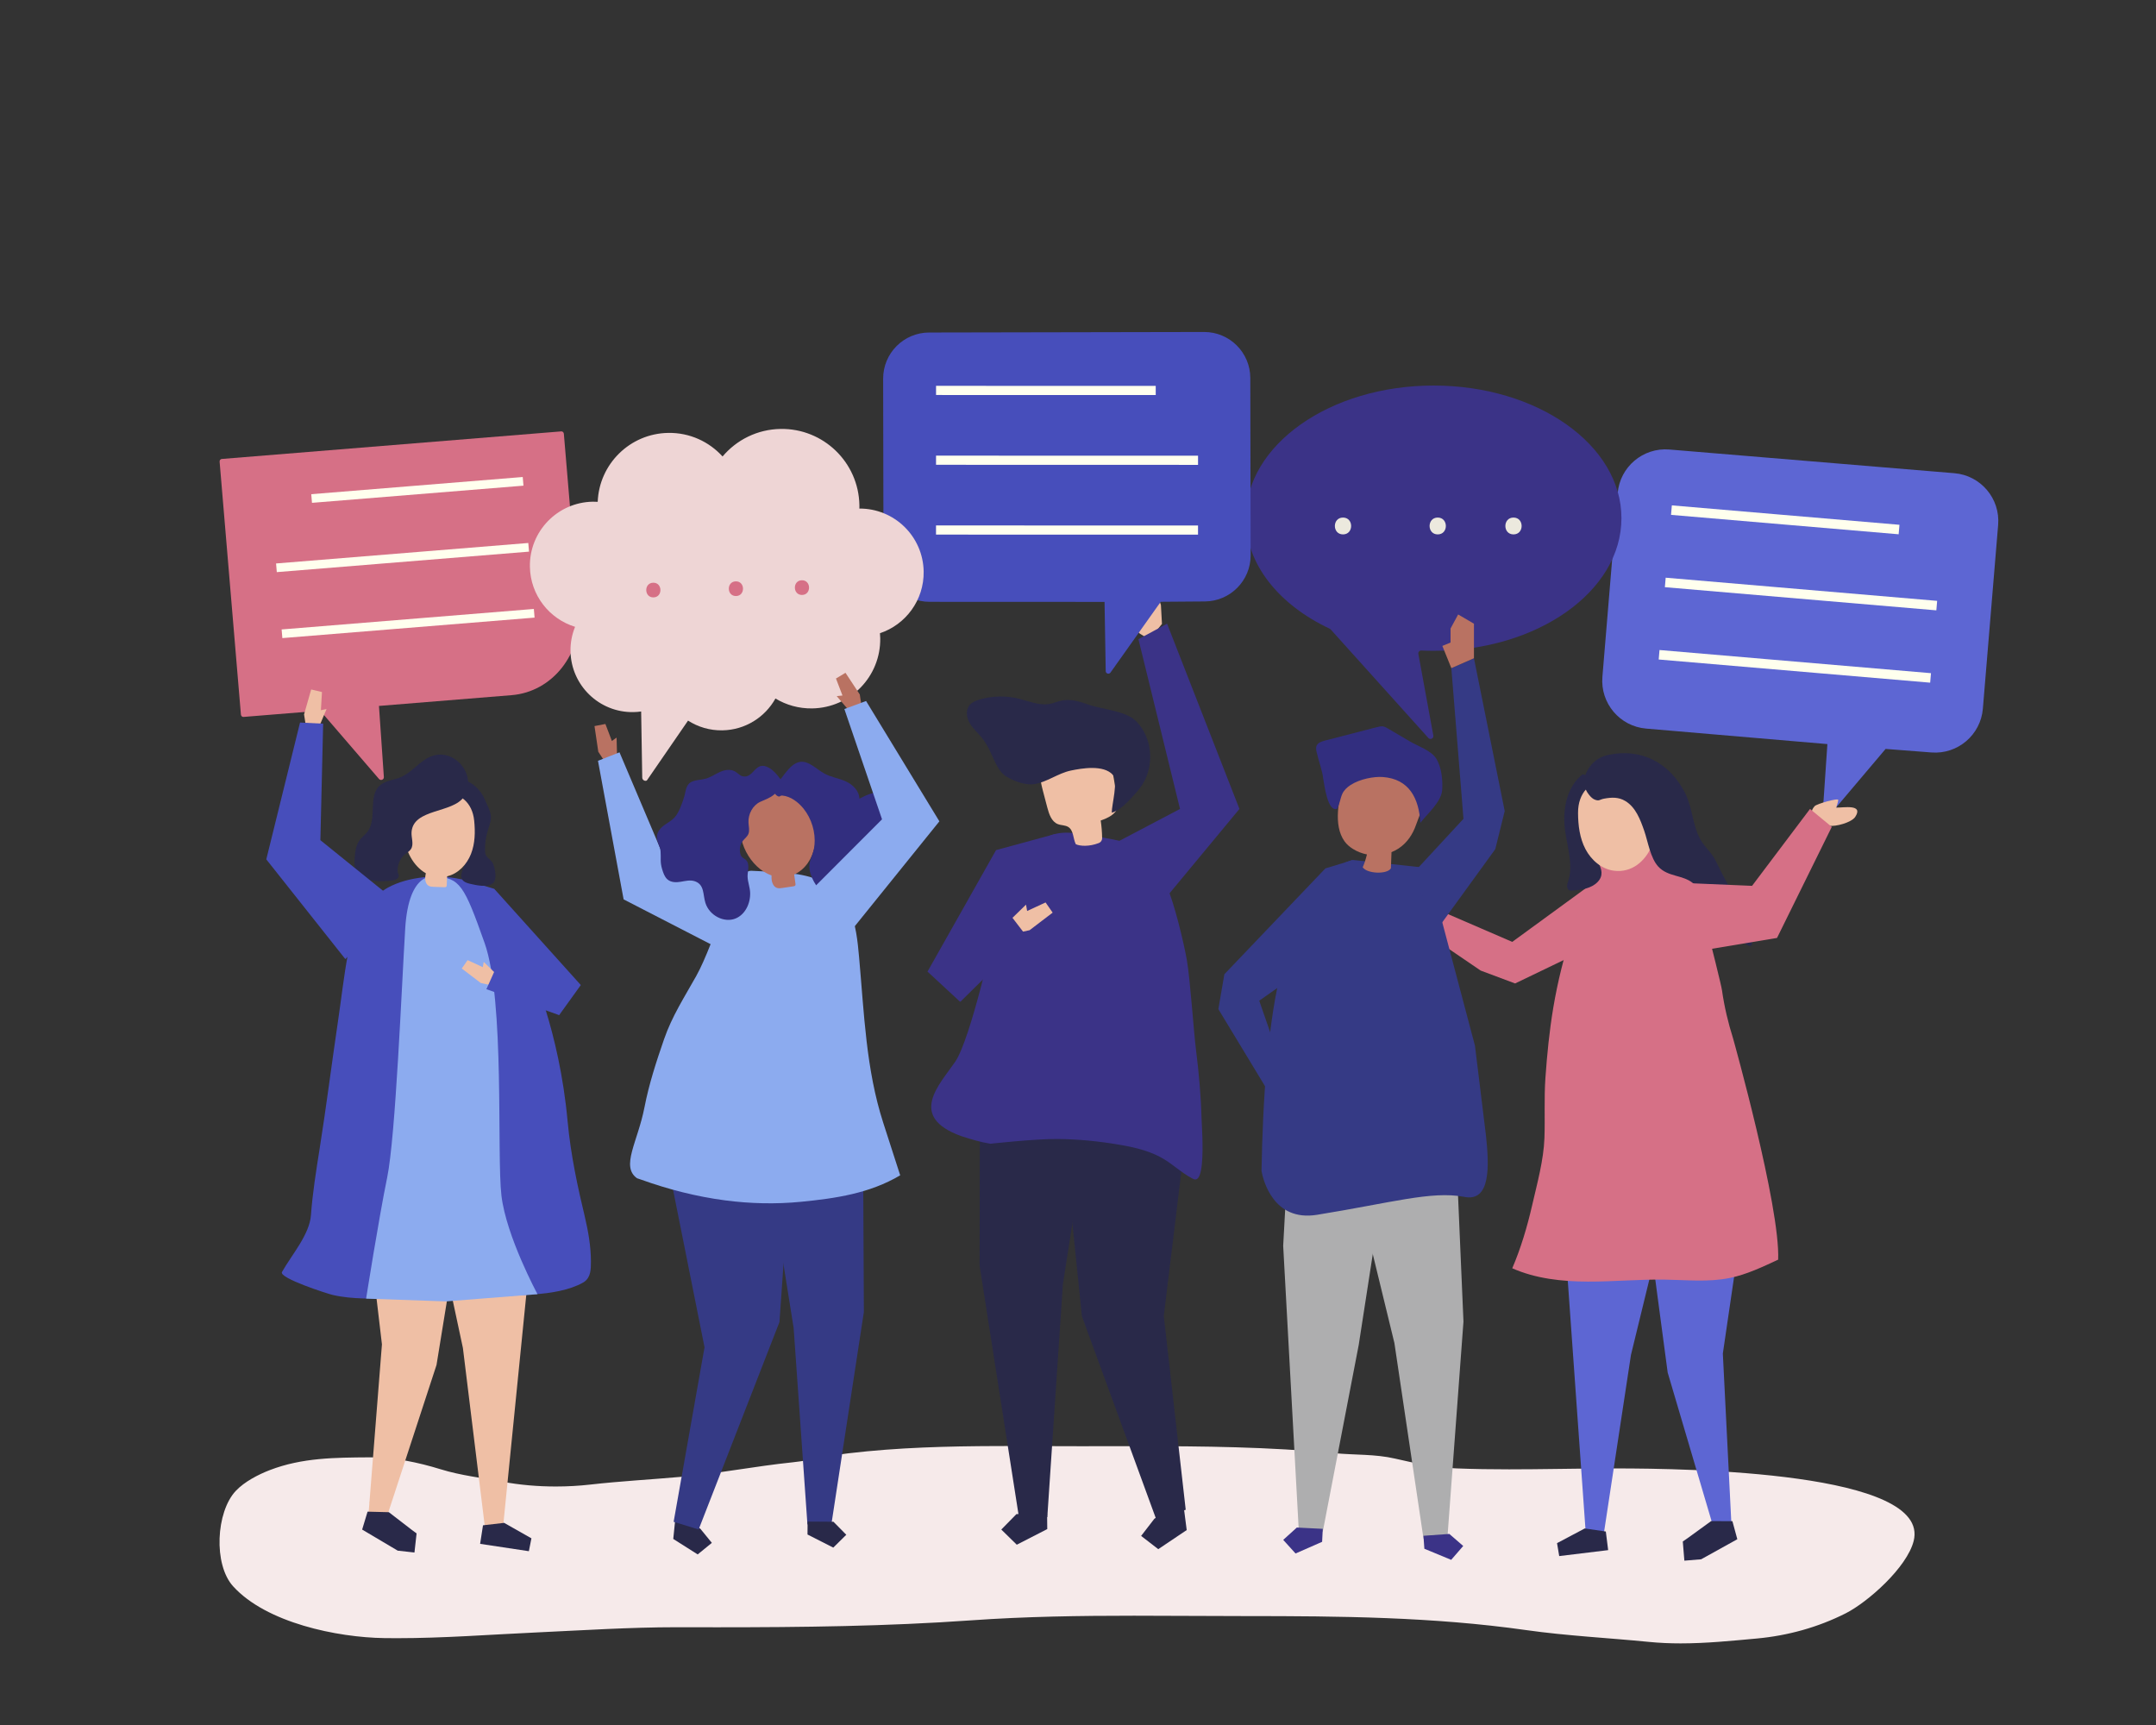 <?xml version="1.0" standalone="no"?><!-- Generator: Gravit.io --><svg xmlns="http://www.w3.org/2000/svg" xmlns:xlink="http://www.w3.org/1999/xlink" style="isolation:isolate" viewBox="0 0 1333.333 1066.667" width="1333.333" height="1066.667"><rect x="0" y="0" width="1333.333" height="1066.667" fill="#333333" stroke="none"/><defs><clipPath id="_clipPath_B6usAz9riuAaN7Sjfi87niv1A9we4ekE"><rect width="1333.333" height="1066.667"/></clipPath></defs><g clip-path="url(#_clipPath_B6usAz9riuAaN7Sjfi87niv1A9we4ekE)"><g><g opacity="0"><path d=" M 0 1066.667 L 1333.333 1066.667 L 1333.333 0 L 0 0 L 0 1066.667 Z " fill="rgb(255,255,255)"/></g><path d=" M 1039.376 1016.203 C 1032.879 1016.203 1026.344 1015.934 1019.737 1015.281 C 994.493 1012.786 968.905 1011.539 943.788 1007.976 C 886.14 999.803 828.469 999.317 770.403 999.317 C 747.351 999.317 724.3 999.089 701.253 999.089 C 667.689 999.089 634.136 999.574 600.637 1001.948 C 548.392 1005.652 496.065 1006.244 443.725 1006.244 C 435.82 1006.244 427.907 1006.231 420 1006.212 C 419.488 1006.21 418.979 1006.21 418.465 1006.21 C 389.485 1006.21 360.616 1008.101 331.68 1009.439 C 302.609 1010.781 274.34 1012.986 245.44 1012.986 C 242.832 1012.986 240.219 1012.968 237.599 1012.929 C 208.72 1012.509 164.748 1003.595 144.144 980.877 C 131.913 967.38 133.571 934.908 145.821 921.893 C 151.172 916.208 159.8 911.755 166.848 909.047 C 186.923 901.329 207.353 901.311 228.332 901.151 C 228.589 901.149 228.848 901.148 229.107 901.148 C 243.581 901.148 258.631 904.24 272.501 908.533 C 285.124 912.44 298.02 913.809 310.857 916.243 C 321.363 918.232 332.604 919.185 343.719 919.185 C 350.952 919.185 358.132 918.781 365.021 917.997 C 383.66 915.876 402.432 914.889 421.125 913.217 C 444.339 911.141 467.056 906.64 490.189 904.228 C 501.769 903.021 513.081 900.027 524.636 898.664 C 555.279 895.053 585.977 894.272 616.676 894.175 C 619.137 894.167 621.597 894.164 624.059 894.164 C 638.7 894.164 653.344 894.28 667.977 894.28 C 679.86 894.28 691.732 894.243 703.608 894.243 C 744.239 894.243 784.839 894.684 825.36 898.587 C 837.917 899.797 850.392 899.065 862.775 901.944 C 875.207 904.835 887.757 907.472 900.495 907.987 C 911.392 908.427 922.323 908.572 933.264 908.572 C 952.728 908.572 972.227 908.113 991.627 908.037 C 993.568 908.031 996.268 908.017 999.619 908.017 C 1043.028 908.017 1194.316 910.128 1183.464 952.893 C 1179.295 969.326 1155.053 990.712 1141.456 997.596 C 1124.279 1006.293 1105.495 1011.438 1086.587 1013.172 C 1070.649 1014.633 1055.113 1016.203 1039.376 1016.203 Z " fill="rgb(246,234,234)"/><path d=" M 370.001 464.851 L 367.651 448.975 L 374.392 447.673 L 378.409 458.189 L 381.312 456.095 L 381.668 469.925 L 374.843 472.223 L 370.001 464.851" fill="rgb(185,114,98)"/><path d=" M 471.98 547.34 L 411.249 531.539 L 383.117 465.201 L 369.807 470.453 L 385.663 556.136 L 455.62 592.171 L 471.98 547.34" fill="rgb(140,171,239)"/><path d=" M 992.765 540.429 L 935.223 582.42 L 885.043 560.74 L 877.68 574.277 L 915.684 600.161 L 936.987 608.124 L 992.765 581.269 L 992.765 540.429 Z " fill="rgb(214,112,134)"/><path d=" M 1032.397 277.964 L 1208.628 292.611 C 1224.94 293.967 1237.064 308.289 1235.708 324.601 L 1226.267 438.197 C 1224.917 454.444 1210.7 466.549 1194.447 465.293 L 1166.113 463.103 L 1130.061 505.717 C 1129.008 506.963 1126.976 506.139 1127.087 504.512 L 1130.112 460.111 L 1017.985 450.527 C 1001.704 449.135 989.621 434.827 990.973 418.541 L 1000.408 305.045 C 1001.763 288.733 1016.085 276.609 1032.397 277.964" fill="rgb(93,102,211)"/><path d=" M 1033.421 318.371 L 1174.179 330.377 L 1174.68 324.512 L 1033.921 312.505 L 1033.421 318.371 Z " fill="rgb(255,255,238)"/><path d=" M 1029.607 363.089 L 1197.489 377.411 L 1197.989 371.547 L 1030.108 357.225 L 1029.607 363.089 Z " fill="rgb(255,255,238)"/><path d=" M 1025.793 407.809 L 1193.675 422.131 L 1194.175 416.265 L 1026.293 401.944 L 1025.793 407.809 Z " fill="rgb(255,255,238)"/><path d=" M 901.673 738.867 L 905.051 817.195 L 895.151 950.377 L 880.337 951.431 L 862.34 830.469 L 837.441 728.111 L 901.673 738.867 Z " fill="rgb(174,174,175)"/><path d=" M 880.865 957.671 L 897.455 964.541 L 904.895 955.964 L 896.316 948.524 L 880.297 949.662 L 880.865 957.671" fill="rgb(59,51,135)"/><path d=" M 796.809 711.149 L 793.56 770.356 L 803.205 946.4 L 818.037 947.14 L 840.267 831.68 L 859.873 705.06 L 796.809 711.149 Z " fill="rgb(174,174,175)"/><path d=" M 817.639 953.392 L 801.199 960.609 L 793.581 952.19 L 802.001 944.571 L 818.04 945.371 L 817.639 953.392" fill="rgb(59,51,135)"/><path d=" M 883.052 536.732 L 836.767 531.773 C 836.767 531.773 811.019 534.525 793.547 595.675 C 783.827 629.695 780.868 683.296 780.156 724.159 C 781.249 729.988 787.6 755.521 814.453 751.191 C 860.568 743.752 885.113 736.315 905.195 740.033 C 922.303 743.752 920.856 720.199 918.975 702.225 L 912.159 646.612 L 883.052 536.732" fill="rgb(53,58,133)"/><path d=" M 874.113 479.119 C 862.448 476.547 850.44 474.243 838.761 476.556 C 836.204 477.061 833.459 477.952 832.072 480.16 C 831.533 481.015 831.249 482.001 830.987 482.977 C 828.039 493.932 824.301 510.172 831.513 520.265 C 832.888 522.191 834.736 523.719 836.72 524.959 C 839.373 526.616 842.311 527.744 845.349 528.344 C 844.721 531.068 843.847 533.735 842.737 536.301 C 845.408 540.327 857.865 540.809 860.169 536.949 C 860.299 533.609 860.427 530.268 860.556 526.927 C 862.073 526.315 863.537 525.569 864.915 524.664 C 870.239 521.157 873.747 515.835 875.784 509.881 C 878.003 503.399 881.125 497.236 883.152 490.629 C 883.891 488.223 884.472 485.475 883.207 483.299 C 881.859 480.983 878.949 480.195 876.332 479.611 C 875.593 479.447 874.855 479.281 874.113 479.119" fill="rgb(185,114,98)"/><path d=" M 835.284 485.383 C 841.049 481.673 849.7 480.077 855.123 480.471 C 871.515 481.657 877.52 493.695 878.395 508.767 C 882.911 503.028 891.384 495.808 891.896 488.423 C 892.315 482.377 891.479 474.135 888.092 468.913 C 884.923 464.028 876.82 461.345 872.001 458.515 C 867.459 455.847 862.917 453.179 858.373 450.509 C 857.429 449.955 856.459 449.389 855.379 449.203 C 854.101 448.981 852.801 449.307 851.545 449.632 C 840.809 452.407 830.075 455.181 819.337 457.956 C 817.275 458.489 814.925 459.268 814.165 461.257 C 813.703 462.469 813.975 463.821 814.252 465.087 C 815.472 470.66 817.811 476.357 818.391 482.003 C 819.045 485.283 821.001 502.095 826.809 500.155 C 828.516 497.365 828.771 493.931 830.099 490.944 C 831.081 488.737 832.945 486.887 835.284 485.383" fill="rgb(50,46,127)"/><path d=" M 836.767 531.773 L 819.66 536.979 L 757.183 602.432 L 753.464 624.003 L 783.331 673.317 L 791.396 655.243 L 778.751 618.797 L 798.835 604.664 L 825.611 544.417 L 836.767 531.773" fill="rgb(53,58,133)"/><path d=" M 732.685 936.724 L 733.893 946.12 L 716.308 957.932 L 705.704 949.744 L 713.893 939.139 L 731.476 927.327 L 732.685 936.724" fill="rgb(41,41,73)"/><path d=" M 733.28 933.569 L 719.719 813.735 L 736.035 679.58 L 732.365 651.043 L 659.488 648.275 L 656.859 694.721 L 669.092 813.917 L 715.12 939.693 L 733.28 933.569" fill="rgb(41,41,73)"/><path d=" M 652.647 515.684 L 615.989 525.668 L 573.593 600.791 L 593.676 619.385 L 621.94 585.915 L 652.647 515.684" fill="rgb(59,51,135)"/><path d=" M 606.013 661.703 L 605.821 782.632 L 630.163 938.307 L 647.683 938.132 L 657.313 794.169 L 679.853 650.077 L 606.013 661.703" fill="rgb(41,41,73)"/><path d=" M 647.656 945.521 L 628.804 955.184 L 619.236 945.805 L 628.615 936.238 L 647.561 936.048 L 647.656 945.521" fill="rgb(41,41,73)"/><path d=" M 743.577 702.832 C 743.411 697.591 743.119 693.217 743.077 691.656 C 742.701 677.599 741.449 663.573 739.689 649.615 C 738.112 637.107 736.121 606.055 733.98 593.624 C 732.213 583.361 726.055 557.743 721.604 548.221 C 710.539 524.547 713.959 522.36 665.348 515.331 C 644.044 512.249 639.008 525.527 621.591 540.795 C 619.873 542.3 619.968 551.265 619.569 553.64 C 618.868 557.821 618.116 561.995 617.253 566.149 C 616.576 569.416 615.829 572.671 614.989 575.904 L 614.992 575.903 C 614.992 575.903 600.369 642.443 590.7 656.575 C 581.031 670.705 561.056 690.463 594.471 702.527 C 600.392 704.44 606.351 706.261 612.515 707.236 C 612.515 707.236 639.843 704.197 653.897 704.304 C 666.841 704.4 679.839 705.709 692.564 707.904 C 701.073 709.327 709.756 711.393 717.368 715.369 C 724.631 719.163 729.872 724.744 737.241 728.671 C 737.939 729.043 738.704 729.428 739.497 729.317 C 743.729 728.732 743.928 713.861 743.577 702.832" fill="rgb(59,51,135)"/><path d=" M 710.976 395.24 C 710.976 395.24 704.011 391.785 704.041 390.893 C 704.073 390.001 705.244 377.399 705.244 377.399 L 709.809 374.791 L 711.729 369.42 C 711.729 369.42 706.513 360.288 707.472 357.604 C 708.431 354.917 715.393 366.792 715.393 366.792 L 717.943 374.063 L 718.593 385.803 L 710.976 395.24" fill="rgb(239,191,165)"/><path d=" M 636.745 575.189 L 650.995 564.328 L 646.617 558.036 L 635.213 563.312 L 634.525 559.376 L 623.464 570.153 L 627.129 577.309 L 636.745 575.189 Z " fill="rgb(239,191,165)"/><path d=" M 634.939 579.025 L 623.509 564.091 L 584.163 587.82 L 593.861 619.501 L 634.939 579.025" fill="rgb(59,51,135)"/><path d=" M 665.292 522.007 C 667.745 523.219 673.533 523.652 679.573 521.287 C 680.789 520.811 681.611 519.637 681.593 518.331 C 681.545 514.663 681.251 510.997 680.711 507.369 C 685.241 505.777 690.473 503.389 691.263 498.652 C 691.512 497.161 691.253 495.637 690.996 494.147 C 689.932 487.987 688.867 481.827 687.804 475.667 C 687.435 473.535 687.043 471.343 685.884 469.517 C 683.852 466.313 679.905 464.912 676.168 464.263 C 666.628 462.608 656.233 464.673 648.837 470.921 C 646.868 472.584 645.088 474.584 644.221 477.009 C 642.883 480.751 643.884 484.877 644.892 488.72 C 645.824 492.267 646.755 495.813 647.687 499.36 C 648.757 503.44 650.304 508.077 654.235 509.608 C 656.321 510.419 658.785 510.183 660.675 511.384 C 664.008 513.503 663.559 518.459 665.292 522.007" fill="rgb(239,191,165)"/><path d=" M 610.236 460.572 C 609.3 459.033 608.291 457.549 607.161 456.156 C 604.715 453.14 601.7 450.556 599.732 447.208 C 597.764 443.861 597.072 439.324 599.433 436.241 C 600.957 434.252 603.431 433.257 605.835 432.551 C 613.756 430.22 622.305 430.061 630.308 432.099 C 637.929 434.039 644.751 437.251 652.424 434.385 C 659.633 431.693 664.84 432.791 672.373 435.479 C 680.528 438.388 691.472 439.073 698.853 443.181 C 701.935 444.896 704.395 447.576 706.311 450.537 C 712.953 460.795 712.989 474.937 706.401 485.229 C 704.923 487.539 703.155 489.648 701.297 491.664 C 697.451 495.835 692.849 500.988 687.557 502.533 C 687.431 497.8 691.744 482.875 688.108 478.995 C 682.339 472.837 669.295 474.985 662.139 476.501 C 654.332 478.155 647.373 483.683 639.633 484.864 C 634.064 485.715 626.956 482.983 622.221 480.105 C 616.377 476.549 613.656 466.187 610.236 460.572" fill="rgb(41,41,73)"/><path d=" M 692.285 519.923 L 729.755 500.212 L 704.041 395.24 L 721.753 385.669 L 766.508 500.212 L 718.593 558.036 L 692.285 519.923" fill="rgb(59,51,135)"/><path d=" M 417.175 943.66 L 416.365 951.615 L 431.468 961.188 L 440.231 954.04 L 433.084 945.277 L 417.983 935.705 L 417.175 943.66" fill="rgb(41,41,73)"/><path d=" M 416.591 700.991 L 414.135 725.149 L 435.705 833.113 L 416.603 941.012 L 432.061 945.772 L 482.044 817.483 L 484.785 778.263 L 478.016 697.02 L 416.591 700.991 Z " fill="rgb(53,58,133)"/><path d=" M 533.745 709.215 L 534.241 811.279 L 514.127 942.736 L 499.339 942.638 L 490.813 821.157 L 471.392 699.605 L 533.745 709.215 Z " fill="rgb(53,58,133)"/><path d=" M 499.383 948.872 L 515.32 956.975 L 523.369 949.033 L 515.427 940.984 L 499.436 940.877 L 499.383 948.872 Z " fill="rgb(41,41,73)"/><path d=" M 546.207 694.236 C 535.54 661.189 534.403 626.489 531.3 592.064 C 530.38 581.908 529.403 571.527 525.175 562.247 C 520.32 551.588 512.293 545.964 502.944 542.891 C 491.043 538.979 476.997 539.204 464.623 538.451 C 452.881 538.081 442.495 582.219 430.517 603.615 C 423.177 616.727 415.615 628.324 410.664 642.628 C 405.912 656.355 401.349 670.324 398.584 684.607 C 394.411 706.171 383.736 721.228 393.931 728.564 C 394.865 728.872 395.765 729.179 396.62 729.484 C 413.343 735.475 430.647 739.909 448.267 742.236 C 463.897 744.299 479.773 744.675 495.469 743.127 C 516.953 741.009 537.769 737.973 556.709 726.769 C 553.208 715.925 549.708 705.081 546.207 694.236" fill="rgb(140,171,239)"/><path d=" M 458.879 505.6 C 465.567 485.407 495.036 478.373 501.887 501.843 C 503.944 508.895 505.184 516.377 503.784 523.589 C 502.385 530.803 497.977 537.723 491.251 540.679 L 491.136 540.727 C 491.399 542.597 491.661 544.469 491.924 546.341 C 491.98 546.744 492.028 547.188 491.801 547.525 C 491.544 547.909 491.033 548.009 490.576 548.077 C 488.341 548.411 486.107 548.744 483.872 549.077 C 482.765 549.243 481.611 549.405 480.545 549.064 C 478.211 548.316 477.24 545.519 477.137 543.069 C 477.112 542.484 477.119 541.892 477.128 541.3 C 463.904 536.769 454.505 518.8 458.879 505.6" fill="rgb(185,114,98)"/><path d=" M 494.78 471.119 C 500.177 470.316 504.772 475.549 509.751 478.296 C 513.892 480.583 518.588 481.188 522.881 483.083 C 527.175 484.976 531.393 488.931 531.484 493.88 C 535.835 491.616 540.547 489.295 545.421 490.233 C 550.296 491.173 554.821 496.993 552.88 501.791 C 551.14 506.085 545.536 507.097 543.671 511.327 C 540.723 518.015 548.696 528.404 543.255 532.84 C 541.945 533.907 540.167 534.165 538.88 535.263 C 537.284 536.627 536.771 538.969 536.06 541.051 C 532.839 550.491 523.324 556.656 513.925 555.395 C 508.083 552.656 503.421 547.001 501.333 540.527 C 498.817 532.721 502.993 529.996 503.697 522.669 C 504.468 514.663 501.921 506.184 496.881 499.965 C 493.6 495.919 488.907 492.432 483.945 491.959 C 481.929 491.767 482.564 493.448 480.296 491.888 C 479.321 491.219 477.993 488.685 477.717 487.472 C 483.144 483.107 487.681 472.175 494.78 471.119" fill="rgb(50,46,127)"/><path d=" M 436.421 481.5 C 433.637 482.276 430.615 482.161 427.963 483.324 C 423.98 485.071 424.221 489.205 423.093 492.796 C 421.845 496.773 420.031 502.111 417.408 505.203 C 415.519 507.432 412.873 508.701 410.571 510.421 C 408.269 512.14 406.152 514.68 406.201 517.779 C 406.248 520.716 408.223 523.353 408.511 526.285 C 408.863 530.659 408.107 532.897 409.455 537.367 C 410.151 539.673 410.929 542.116 412.66 543.689 C 414.941 545.76 418.191 545.721 421.044 545.244 C 423.896 544.767 426.845 543.975 429.66 544.921 C 435.761 546.973 434.623 553.145 436.247 558.317 C 438.719 566.189 447.845 570.783 454.828 567.984 C 460.748 565.611 464.173 558.737 463.907 551.951 C 463.773 548.553 462.42 545.388 462.321 541.987 C 462.227 538.707 464.076 534.165 461.104 531.563 C 460.379 530.929 459.451 530.595 458.8 529.872 C 458.275 529.288 457.983 528.505 457.8 527.723 C 457.167 525.013 457.764 522.056 459.361 519.981 C 460.511 518.491 462.156 517.4 462.86 515.601 C 463.667 513.539 463.028 511.128 462.891 508.849 C 462.561 503.341 465.573 497.94 470.161 495.813 C 473.185 494.413 475.909 493.585 478.552 491.453 C 478.955 491.129 484.967 485.816 485.121 486.964 C 484.852 484.965 483.685 483.217 482.504 481.613 C 480.56 478.977 478.403 476.409 475.667 474.831 C 466.816 469.725 466.389 481.591 459.284 480.029 C 457.571 479.653 456.28 478.083 454.739 477.144 C 451.824 475.373 448.247 476.007 445.267 477.333 C 442.287 478.661 439.556 480.628 436.421 481.5" fill="rgb(50,46,127)"/><path d=" M 1016.936 746.476 L 1081.939 724.664 L 1065.453 836.971 L 1070.732 941.98 L 1058.903 941.98 L 1031.344 848.732 L 1018.989 756.037 L 1016.936 746.476" fill="rgb(93,102,211)"/><path d=" M 1058.204 940.584 L 1071.373 940.629 L 1074.417 951.829 L 1074.083 951.917 L 1074.165 951.929 L 1052.04 964.197 L 1041.663 965.052 L 1040.687 953.192 L 1043.539 951.226 L 1058.204 940.584" fill="rgb(41,41,73)"/><path d=" M 966.369 747.157 L 980.611 947.14 L 991.812 948.524 L 1008.641 837.78 L 1033.788 734.66 L 966.369 747.157" fill="rgb(93,102,211)"/><path d=" M 980.053 945.132 L 962.916 954.21 L 964.267 962.213 L 994.531 958.534 L 993.087 947.019 L 980.053 945.132 Z " fill="rgb(41,41,73)"/><path d=" M 1099.665 778.925 C 1101.023 746.216 1071.808 642.2 1071.808 642.2 L 1071.813 642.199 C 1068.724 632.425 1066.367 622.484 1064.956 612.517 C 1063.952 605.421 1042.691 524.779 1044.099 524.676 C 1029.453 525.745 1001.213 522.283 990.364 532.685 C 990.056 532.983 989.759 533.291 989.479 533.611 C 981.021 543.256 976.628 562.787 972.628 574.805 C 967.375 590.595 963.34 606.791 960.584 623.2 C 958.175 637.549 956.744 652.044 955.732 666.553 C 954.861 679.027 955.552 691.429 955.127 703.7 C 954.657 717.284 950.583 732.011 947.543 745.225 C 944.483 758.533 940.597 771.683 935.223 784.252 C 949.763 790.688 965.96 792.427 981.861 792.487 C 997.763 792.548 1013.643 791.015 1029.543 791.257 C 1042.988 791.465 1056.597 792.929 1069.772 790.235 C 1080.248 788.089 1089.917 783.427 1099.667 778.925 L 1099.665 778.925" fill="rgb(214,112,134)"/><path d=" M 993.957 490.473 C 987.273 493.776 980.305 502.289 980.736 510.215 C 980.943 514.031 983.053 516.996 983.113 521.089 C 983.261 529.159 995.496 537.607 988.008 545.389 C 984.159 549.389 978.141 550.173 972.62 550.728 C 971.949 550.795 971.247 550.859 970.627 550.595 C 969.605 550.164 969.108 548.955 969.132 547.847 C 969.155 546.739 969.583 545.685 969.917 544.629 C 973.432 533.584 968.127 520.703 967.5 509.448 C 966.875 498.216 969.533 486.089 978.743 478.769 C 984.917 480.652 989.519 483.26 992.555 488.957 L 993.957 490.473" fill="rgb(41,41,73)"/><path d=" M 998.111 538.412 C 990.496 537.452 984.024 531.833 980.476 525.027 C 976.929 518.221 975.945 510.36 975.909 502.685 C 975.788 477.147 1007.391 475.423 1020.095 493.655 C 1031.167 509.544 1020.251 541.199 998.111 538.412" fill="rgb(239,191,165)"/><path d=" M 1036.369 541.527 C 1032.447 540.409 1028.561 539.176 1025.525 535.863 C 1020.616 530.507 1019.151 520.42 1016.839 513.747 C 1014.403 506.712 1011.523 499.112 1005.129 495.299 C 1000.953 492.808 996.751 493 992.175 493.82 C 989.041 494.381 989.153 495.587 986.184 494.428 C 983.909 493.54 981.427 490.043 980.52 487.892 C 978.989 484.263 979.727 479.975 981.648 476.537 C 984.605 471.247 988.723 468.1 994.495 466.835 C 1014.755 462.393 1032.397 471.461 1042.032 490.217 C 1046.665 499.231 1046.711 510.271 1051.457 518.889 C 1054.387 524.211 1058.767 527.28 1061.427 533.037 C 1068.332 547.975 1080.935 566.337 1083.459 582.691 C 1083.551 583.295 1083.611 583.973 1083.24 584.461 C 1082.483 585.452 1080.917 584.732 1079.937 583.961 C 1074.216 579.461 1068.495 574.96 1062.773 570.46 C 1060.528 568.692 1058.251 566.892 1056.577 564.575 C 1052.415 558.803 1052.312 550.3 1046.72 545.899 C 1043.668 543.497 1040.003 542.56 1036.369 541.527" fill="rgb(41,41,73)"/><path d=" M 1131.257 510.588 C 1135.084 511.301 1145.053 508.633 1147.344 505.115 C 1152.629 496.995 1140.088 499.495 1135.559 499.385 C 1136.077 497.812 1136.627 496.307 1136.827 494.696 C 1137.011 493.22 1123.552 497.055 1122.255 498.465 C 1119.143 501.848 1120.563 504.404 1120.844 508.683 C 1124.319 509.235 1127.789 509.94 1131.257 510.588 Z " fill="rgb(239,191,165)"/><path d=" M 1025.417 592.219 L 1098.963 579.981 L 1132.828 511.305 L 1119.364 500.212 L 1083.528 547.768 L 1046.084 546.177 L 1011.427 547.679 L 1025.417 592.219" fill="rgb(214,112,134)"/><path d=" M 287.288 742.232 L 222.936 718.567 L 236.2 831.3 L 228.515 928.559 L 228.307 929.205 L 228.461 929.224 L 227.948 935.705 L 239.297 937.767 L 269.957 844.032 L 284.961 751.731 L 287.288 742.232" fill="rgb(239,191,165)"/><path d=" M 240.479 935.079 L 227.313 934.745 L 223.951 945.855 L 224.283 945.953 L 224.199 945.963 L 245.965 958.86 L 256.313 960.009 L 257.629 948.183 L 254.833 946.135 L 240.479 935.079" fill="rgb(41,41,73)"/><path d=" M 331.121 744.168 L 311.224 943.033 L 300.055 945.772 L 286.275 833.543 L 264.091 729.747 L 331.121 744.168 Z " fill="rgb(239,191,165)"/><path d=" M 311.776 941.669 L 328.648 951.236 L 327.067 959.196 L 296.92 954.652 L 298.695 943.183 L 311.776 941.669 Z " fill="rgb(41,41,73)"/><path d=" M 361.293 792.643 C 365.364 789.815 365.452 784.892 365.444 779.963 C 365.432 770.703 363.767 761.239 361.644 752.241 C 357.603 735.361 353.023 715.032 351.007 693.16 C 345.801 636.633 327.949 598.7 327.949 598.7 L 322.191 583.34 C 321.045 581.343 319.857 579.367 318.617 577.42 C 311.423 566.132 298.932 546.947 285.572 543.807 C 285.293 543.741 285.012 543.677 284.729 543.616 C 270.684 540.532 252.687 541.964 239.993 548.792 C 237.584 550.087 235.443 551.813 233.316 553.528 C 227.109 558.535 222.047 561.247 219.371 568.876 C 217.048 575.501 216.508 582.729 215.227 589.593 C 212.624 603.541 211.072 617.656 208.993 631.685 C 205.097 657.993 201.788 684.385 197.619 710.652 C 195.473 724.172 193.312 737.715 192.299 751.375 C 191.403 763.453 180.507 775.716 174.384 786.54 C 172.253 790.307 202.853 800.068 205.595 800.705 C 218.288 803.66 231.791 802.907 244.876 802.965 C 273.551 803.095 302.231 802.211 330.843 800.313 C 340.351 799.684 352.068 797.868 360.504 793.136 C 360.783 792.979 361.045 792.815 361.293 792.643" fill="rgb(71,78,187)"/><path d=" M 268.98 542.071 C 268.98 542.071 252.828 537.709 250.596 574.155 C 248.365 610.6 244.645 702.829 239.44 728.119 C 234.233 753.408 226.423 803.011 226.423 803.011 L 275.885 804.729 L 332.413 800.265 C 332.413 800.265 313.075 764.564 310.099 739.276 C 307.124 713.987 312.331 618.783 299.687 583.081 C 287.041 547.379 284.389 542.711 268.98 542.071" fill="rgb(140,171,239)"/><path d=" M 342.083 623.245 L 345.801 627.707 L 359.189 609.113 L 305.637 549.609 L 285.555 543.66 L 295.223 569.693 L 342.083 623.245" fill="rgb(71,78,187)"/><path d=" M 297.323 607.848 L 285.569 598.891 L 289.179 593.7 L 298.585 598.052 L 299.153 594.805 L 308.277 603.695 L 305.253 609.597 L 297.323 607.848" fill="rgb(239,191,165)"/><path d=" M 343.361 605.559 L 342.833 606.716 L 306.197 599.649 L 300.796 611.667 L 345.801 627.707 L 343.361 605.559" fill="rgb(71,78,187)"/><path d=" M 291.508 513.195 C 293.952 520.533 290.416 528.359 287.311 535.045 C 284.556 540.976 283.6 544.879 290.589 546.479 C 294.528 547.381 301.517 549.064 304.972 546.048 C 307.587 543.763 306.116 536.708 304.844 533.905 C 303.872 531.765 301.3 530.679 300.385 528.513 C 300.009 527.621 299.955 526.629 299.941 525.661 C 299.887 521.704 300.433 517.74 301.559 513.947 C 302.323 511.371 303.357 508.84 303.587 506.164 C 303.921 502.281 301.177 497.759 299.735 494.192 C 297.051 487.556 287.711 478.656 279.889 483.864 C 278.109 485.051 277.072 487.056 276.205 489.012 C 275.688 490.18 275.195 491.399 275.18 492.676 C 275.12 497.771 279.772 498.631 282.984 501.056 C 286.945 504.045 289.948 508.512 291.508 513.195 Z " fill="rgb(41,41,73)"/><path d=" M 276.633 541.829 C 283.417 540.232 288.721 534.536 291.269 528.049 C 293.819 521.563 293.952 514.369 293.247 507.436 C 290.901 484.363 262.199 485.844 252.48 503.528 C 244.009 518.94 256.909 546.476 276.633 541.829" fill="rgb(239,191,165)"/><path d=" M 276.627 539.344 C 276.512 541.972 276.399 544.6 276.284 547.228 C 276.268 547.613 276.236 548.035 275.967 548.311 C 275.66 548.625 275.167 548.631 274.728 548.616 C 272.585 548.541 270.444 548.468 268.303 548.393 C 267.241 548.357 266.137 548.308 265.201 547.807 C 263.152 546.707 262.728 543.929 263.056 541.628 C 263.383 539.325 264.208 537.007 263.72 534.733 C 268.143 536.912 272.344 531.988 276.767 534.167 L 276.627 539.344" fill="rgb(239,191,165)"/><path d=" M 267.369 467.435 C 259.833 469.996 255 477.617 247.647 480.663 C 243.428 482.408 238.437 482.629 234.996 485.629 C 227.284 492.351 233.483 506.455 227.147 514.487 C 225.829 516.156 224.053 517.419 222.731 519.084 C 219.877 522.677 219.504 527.581 219.251 532.161 C 219.192 533.192 219.183 534.315 219.361 535.352 C 220.352 545.929 235.708 545.257 241.808 544.58 C 248.503 543.836 246.272 540.117 246.272 540.117 L 246.028 539.82 C 245.387 535.525 247.152 530.944 250.527 528.208 C 251.779 527.193 253.26 526.384 254.143 525.035 C 256.124 522.008 254.232 517.997 254.524 514.391 C 255.696 499.865 280.076 502.977 286.955 492.637 C 295.392 479.955 281.603 462.6 267.369 467.435" fill="rgb(41,41,73)"/><path d=" M 347.104 266.751 L 137.151 283.801 C 136.341 283.867 135.745 284.621 135.817 285.487 L 148.992 441.871 C 149.065 442.736 149.78 443.385 150.588 443.319 L 198.044 439.465 L 234.392 481.685 C 235.455 482.919 237.504 482.104 237.392 480.492 L 234.36 436.516 L 316.44 429.851 C 341.605 427.807 360.168 404.325 357.9 377.401 L 348.7 268.199 C 348.628 267.333 347.912 266.685 347.104 266.751" fill="rgb(214,112,134)"/><path d=" M 323.723 300.312 L 192.944 310.932 L 192.493 305.583 L 323.273 294.961 L 323.723 300.312" fill="rgb(255,255,238)"/><path d=" M 327.16 341.107 L 171.177 353.775 L 170.727 348.424 L 326.709 335.756 L 327.16 341.107 Z " fill="rgb(255,255,238)"/><path d=" M 330.597 381.901 L 174.615 394.569 L 174.164 389.22 L 330.145 376.552 L 330.597 381.901 Z " fill="rgb(255,255,238)"/><path d=" M 770.389 320.416 C 770.389 275.124 822.405 238.407 886.569 238.407 C 950.735 238.407 1002.749 275.124 1002.749 320.416 C 1002.749 365.709 950.735 402.425 886.569 402.425 C 884.02 402.425 881.489 402.364 878.98 402.249 C 877.841 402.196 876.952 403.221 877.157 404.343 L 886.415 454.833 C 886.737 456.593 884.545 457.671 883.348 456.34 L 822.897 389.172 C 822.739 388.996 822.545 388.855 822.332 388.753 C 791.027 374.061 770.389 348.943 770.389 320.416" fill="rgb(59,51,135)"/><path d=" M 935.993 330.451 C 929.293 330.451 929.281 320.037 935.993 320.037 C 942.695 320.037 942.705 330.451 935.993 330.451 Z " fill="rgb(236,233,222)"/><path d=" M 889.132 330.451 C 882.431 330.451 882.419 320.037 889.132 320.037 C 895.832 320.037 895.843 330.451 889.132 330.451 Z " fill="rgb(236,233,222)"/><path d=" M 830.553 330.451 C 823.852 330.451 823.841 320.037 830.553 320.037 C 837.253 320.037 837.264 330.451 830.553 330.451 Z " fill="rgb(236,233,222)"/><path d=" M 188.04 441.764 L 192.444 426.331 L 199.121 427.924 L 198.447 439.161 L 201.955 438.448 L 196.579 451.196 L 189.413 450.476 L 188.04 441.764" fill="rgb(239,191,165)"/><path d=" M 246.949 558.955 L 198.132 519.525 L 199.847 447.491 L 185.555 446.788 L 164.681 531.388 L 213.564 593.057 L 246.949 558.955" fill="rgb(71,78,187)"/><path d=" M 873.235 540.692 L 905.051 506.32 L 897.555 413.167 L 911.535 407.027 L 930.552 501.521 L 924.732 525.072 L 889.064 574.277 L 873.235 540.692 Z " fill="rgb(53,58,133)"/><path d=" M 911.535 407.027 L 911.535 385.669 L 901.765 379.963 L 897.067 388.627 L 897.067 397.323 L 891.996 399.409 L 897.555 413.167 L 911.535 407.027" fill="rgb(185,114,98)"/><path d=" M 574.609 205.615 L 744.667 205.288 C 760.408 205.257 773.193 217.995 773.223 233.735 L 773.433 343.353 C 773.464 359.029 760.827 371.788 745.151 371.908 L 717.823 372.117 L 686.751 415.891 C 685.843 417.168 683.829 416.545 683.804 414.977 L 683.083 372.185 L 574.861 372.139 C 559.147 372.132 546.403 359.407 546.372 343.692 L 546.163 234.171 C 546.132 218.429 558.868 205.644 574.609 205.615" fill="rgb(71,78,187)"/><path d=" M 578.883 244.248 L 714.736 244.283 L 714.737 238.623 L 578.884 238.588 L 578.883 244.248 Z " fill="rgb(255,255,239)"/><path d=" M 578.872 287.409 L 740.905 287.451 L 740.907 281.791 L 578.873 281.749 L 578.872 287.409 Z " fill="rgb(255,255,239)"/><path d=" M 578.861 330.572 L 740.893 330.612 L 740.895 324.952 L 578.861 324.911 L 578.861 330.572 Z " fill="rgb(255,255,239)"/><path d=" M 571.216 353.372 C 570.859 331.679 553.101 314.361 531.46 314.475 C 531.477 313.793 531.489 313.109 531.479 312.42 C 531.041 285.924 509.208 264.799 482.712 265.236 C 468.295 265.473 455.477 272.055 446.849 282.267 C 438.564 273.131 426.544 267.468 413.244 267.687 C 389.573 268.077 370.543 286.933 369.64 310.304 C 368.637 310.244 367.628 310.209 366.607 310.225 C 344.761 310.585 327.344 328.587 327.704 350.432 C 327.995 368.005 339.704 382.704 355.643 387.597 C 353.743 392.248 352.729 397.349 352.817 402.691 C 353.167 423.832 370.587 440.685 391.727 440.336 C 393.348 440.309 394.943 440.179 396.507 439.956 L 397.181 480.901 C 397.237 482.676 399.528 483.348 400.157 482.433 L 425.509 445.595 C 431.628 449.512 438.923 451.741 446.733 451.612 C 460.899 451.379 473.131 443.473 479.561 431.928 C 486.197 435.933 493.997 438.192 502.319 438.055 C 525.927 437.665 544.748 418.212 544.359 394.605 C 544.341 393.579 544.276 392.564 544.188 391.556 C 560.132 386.24 571.508 371.069 571.216 353.372" fill="rgb(238,213,213)"/><path d=" M 495.887 358.811 C 490.045 358.908 490.185 367.985 496.036 367.889 C 501.877 367.793 501.737 358.715 495.887 358.811 Z " fill="rgb(214,112,134)"/><path d=" M 455.036 359.485 C 449.195 359.581 449.333 368.66 455.185 368.563 C 461.027 368.467 460.887 359.389 455.036 359.485 Z " fill="rgb(214,112,134)"/><path d=" M 403.972 360.328 C 398.131 360.424 398.271 369.501 404.121 369.405 C 409.963 369.309 409.823 360.231 403.972 360.328 Z " fill="rgb(214,112,134)"/><path d=" M 531.717 429.424 L 522.877 416.029 L 516.988 419.557 L 521.009 430.071 L 517.449 430.447 L 526.411 440.988 L 533.028 438.147 L 531.717 429.424 Z " fill="rgb(185,114,98)"/><path d=" M 502.817 549.331 L 545.473 506.621 L 522.18 438.436 L 535.599 433.469 L 580.944 507.877 L 522.511 580.304 L 502.817 549.331" fill="rgb(140,171,239)"/></g></g></svg>